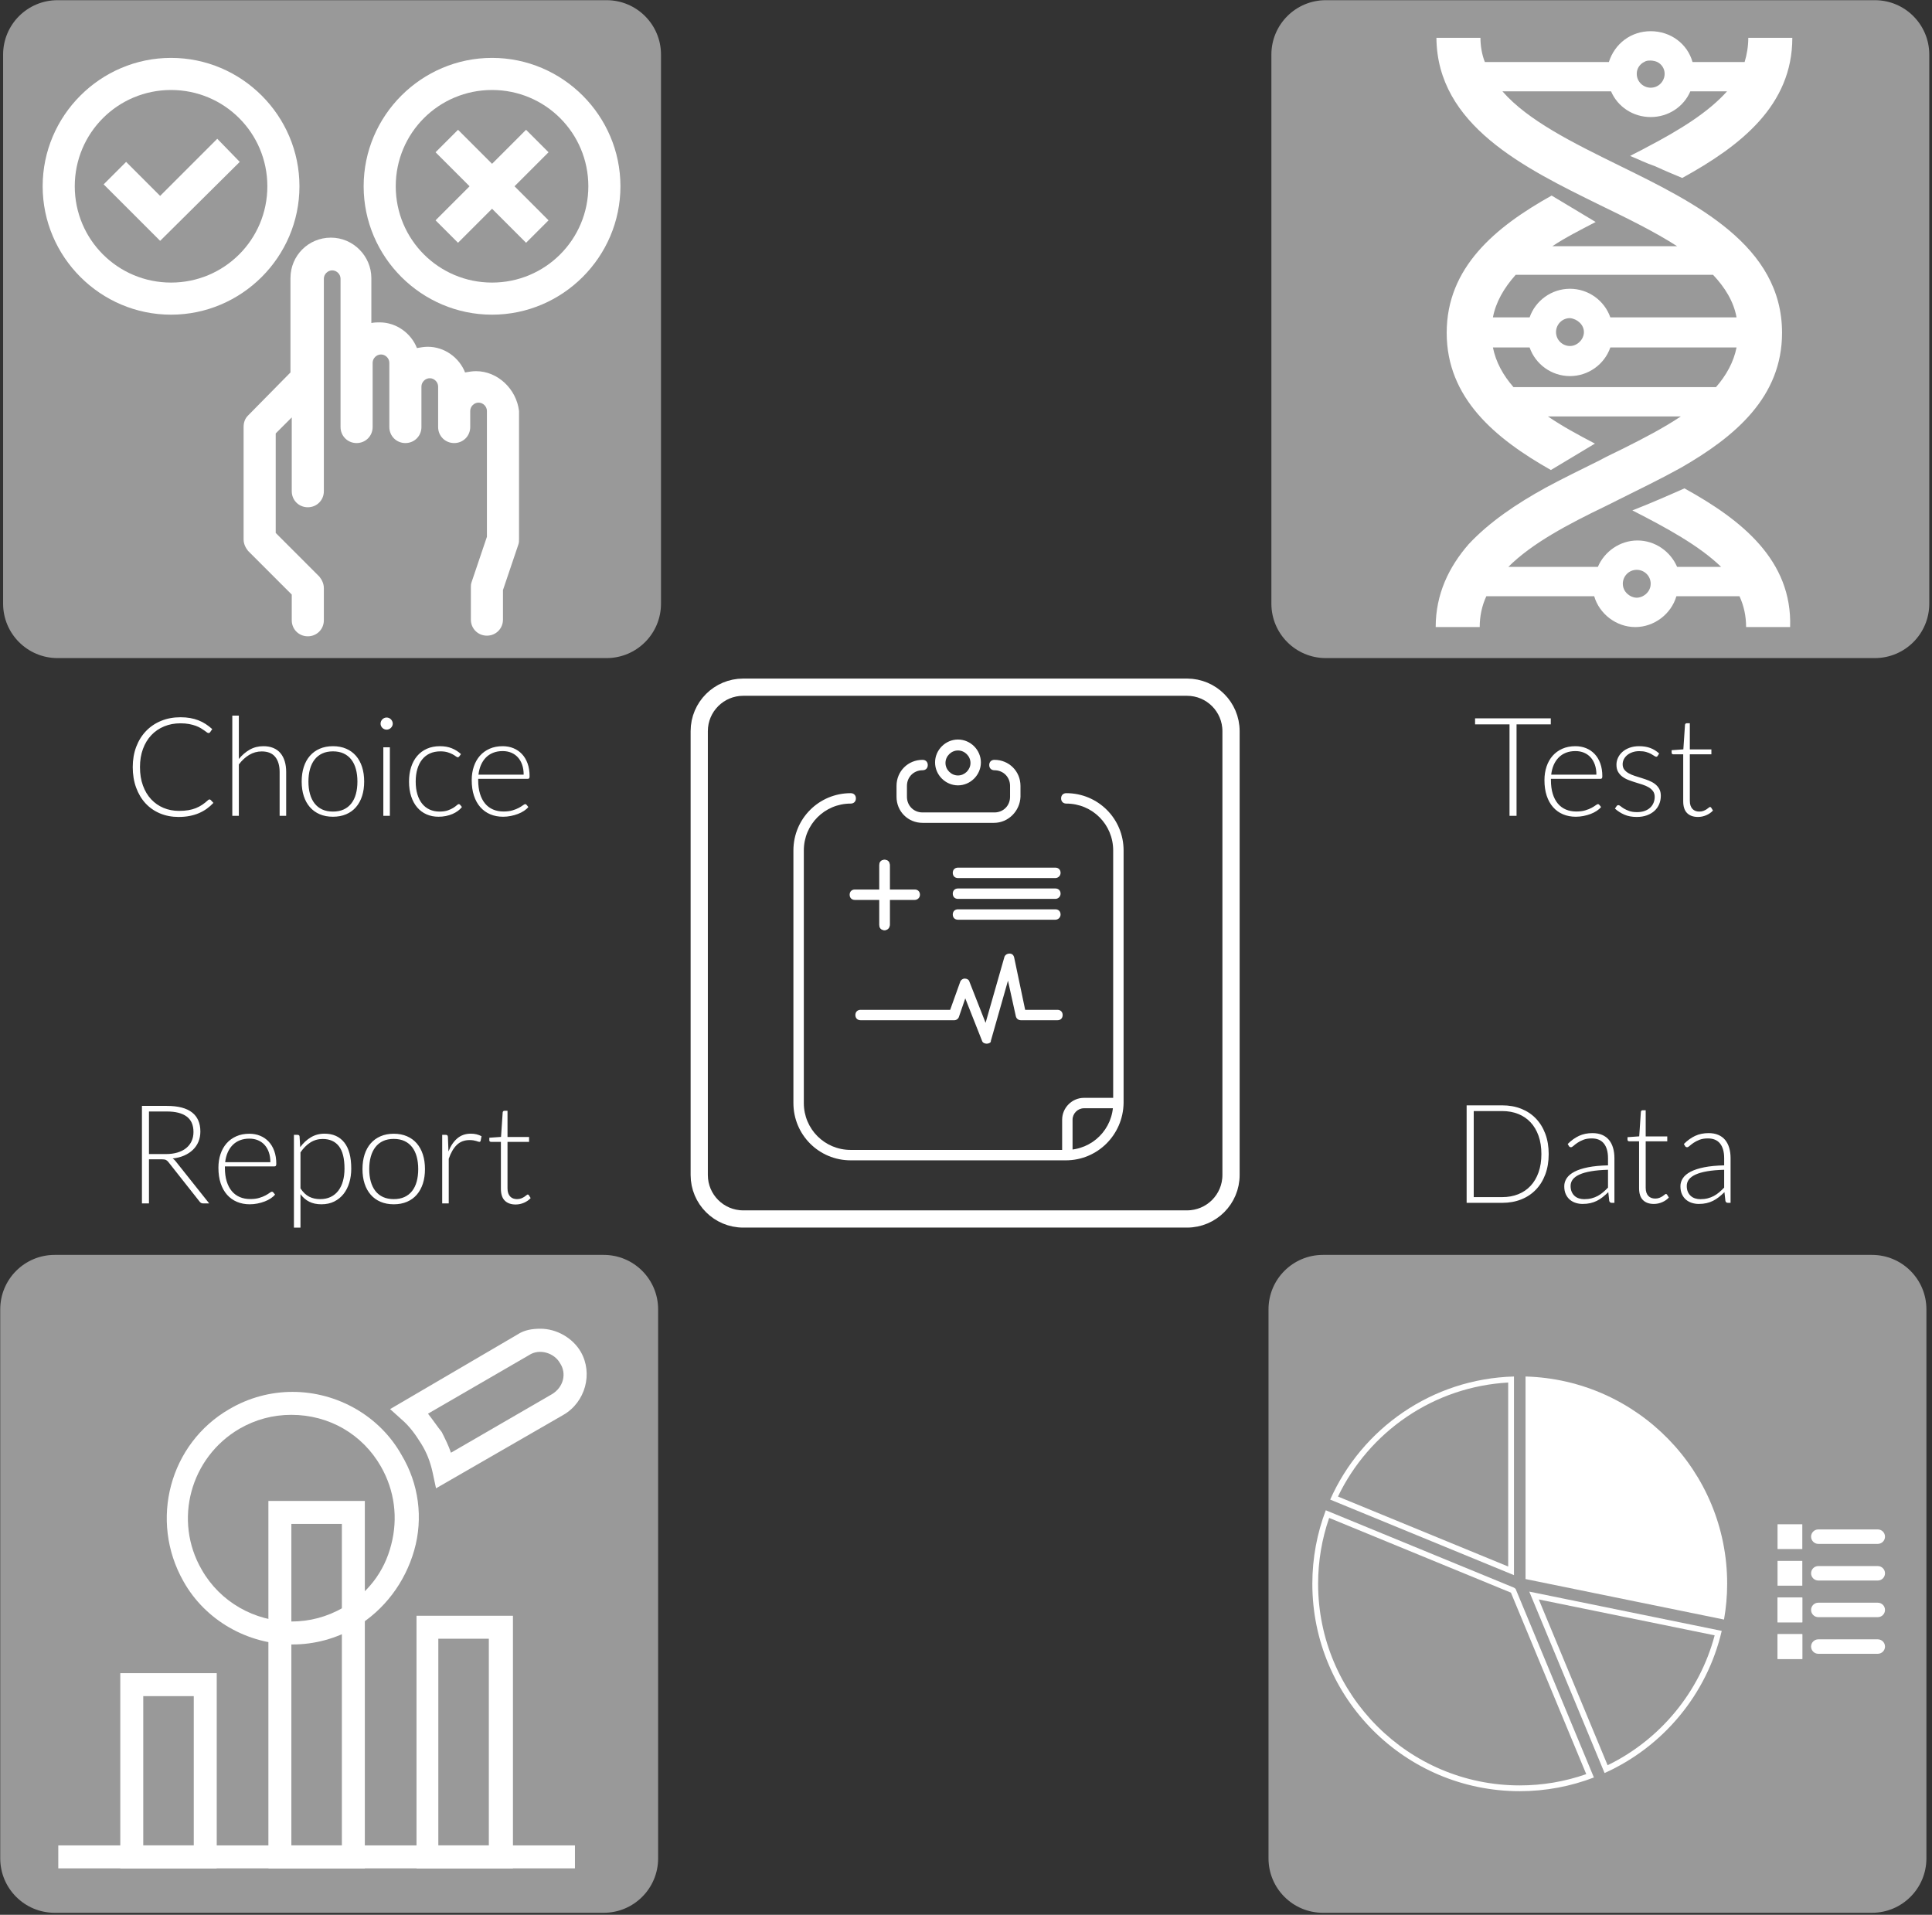 <?xml version="1.0" encoding="UTF-8" standalone="no"?>
<svg width="673px" height="667px" viewBox="0 0 673 667" version="1.1" xmlns="http://www.w3.org/2000/svg" xmlns:xlink="http://www.w3.org/1999/xlink" xmlns:sketch="http://www.bohemiancoding.com/sketch/ns">
    <rect x="0" y="0" width="673" height="667" fill="#333333" stroke="none"/>
    <!-- Generator: Sketch 3.3.1 (12005) - http://www.bohemiancoding.com/sketch -->
    <title>hero image</title>
    <desc>Created with Sketch.</desc>
    <defs></defs>
    <g id="Page-1" stroke="none" stroke-width="1" fill="none" fill-rule="evenodd" sketch:type="MSPage">
        <g id="hero-image" sketch:type="MSLayerGroup" transform="translate(-46, -29)">
            <g id="Background-Shapes" transform="translate(46, 29)" sketch:type="MSShapeGroup">
                <path d="M428.82,409.301 C428.82,417.763 421.961,424.623 413.498,424.623 L258.896,424.623 C250.434,424.623 243.574,417.763 243.574,409.301 L243.574,254.699 C243.574,246.237 250.434,239.377 258.896,239.377 L413.498,239.377 C421.961,239.377 428.82,246.237 428.82,254.699 L428.82,409.301 L428.82,409.301 Z" id="Shape" stroke="#FFFFFF" stroke-width="6"></path>
                <path d="M672.05,210.281 C672.05,220.749 663.565,229.237 653.095,229.237 L461.835,229.237 C451.366,229.237 442.879,220.75 442.879,210.281 L442.879,19.021 C442.879,8.552 451.366,0.065 461.835,0.065 L653.095,0.065 C663.565,0.065 672.05,8.551 672.05,19.021 L672.05,210.281 L672.05,210.281 Z" id="Shape" opacity="0.5" fill="#FFFFFF"></path>
                <path d="M671.05,647.351 C671.05,657.82 662.565,666.306 652.095,666.306 L460.835,666.306 C450.366,666.306 441.879,657.82 441.879,647.351 L441.879,456.091 C441.879,445.622 450.366,437.136 460.835,437.136 L652.095,437.136 C662.565,437.136 671.05,445.622 671.05,456.091 L671.05,647.351 L671.05,647.351 Z" id="Shape" opacity="0.5" fill="#FFFFFF"></path>
                <path d="M230.253,210.281 C230.253,220.749 221.768,229.237 211.298,229.237 L20.038,229.237 C9.569,229.237 1.082,220.75 1.082,210.281 L1.082,19.021 C1.082,8.552 9.569,0.065 20.038,0.065 L211.298,0.065 C221.768,0.065 230.253,8.551 230.253,19.021 L230.253,210.281 L230.253,210.281 Z" id="Shape" opacity="0.5" fill="#FFFFFF"></path>
                <path d="M229.253,647.351 C229.253,657.82 220.768,666.306 210.298,666.306 L19.038,666.306 C8.569,666.306 0.082,657.82 0.082,647.351 L0.082,456.091 C0.082,445.622 8.569,437.136 19.038,437.136 L210.298,437.136 C220.768,437.136 229.253,445.622 229.253,456.091 L229.253,647.351 L229.253,647.351 Z" id="Shape" opacity="0.5" fill="#FFFFFF"></path>
            </g>
            <g id="Text-Outlines" transform="translate(92, 278)" fill="#FFFFFF" sketch:type="MSShapeGroup">
                <path d="M26.976,29.482 C27.136,29.482 27.272,29.538 27.384,29.65 L28.344,30.682 C27.64,31.434 26.872,32.11 26.04,32.71 C25.208,33.31 24.3,33.822 23.316,34.246 C22.332,34.67 21.252,34.998 20.076,35.23 C18.9,35.462 17.608,35.578 16.2,35.578 C13.848,35.578 11.692,35.166 9.732,34.342 C7.772,33.518 6.092,32.35 4.692,30.838 C3.292,29.326 2.2,27.498 1.416,25.354 C0.632,23.21 0.24,20.826 0.24,18.202 C0.24,15.626 0.644,13.274 1.452,11.146 C2.26,9.018 3.396,7.19 4.86,5.662 C6.324,4.134 8.076,2.95 10.116,2.11 C12.156,1.27 14.408,0.85 16.872,0.85 C18.104,0.85 19.232,0.942 20.256,1.126 C21.28,1.31 22.236,1.574 23.124,1.918 C24.012,2.262 24.848,2.69 25.632,3.202 C26.416,3.714 27.184,4.306 27.936,4.978 L27.192,6.058 C27.064,6.25 26.864,6.346 26.592,6.346 C26.448,6.346 26.264,6.262 26.04,6.094 C25.816,5.926 25.532,5.718 25.188,5.47 C24.844,5.222 24.428,4.95 23.94,4.654 C23.452,4.358 22.872,4.086 22.2,3.838 C21.528,3.59 20.752,3.382 19.872,3.214 C18.992,3.046 17.992,2.962 16.872,2.962 C14.808,2.962 12.912,3.318 11.184,4.03 C9.456,4.742 7.968,5.758 6.72,7.078 C5.472,8.398 4.5,9.998 3.804,11.878 C3.108,13.758 2.76,15.866 2.76,18.202 C2.76,20.602 3.104,22.746 3.792,24.634 C4.48,26.522 5.432,28.118 6.648,29.422 C7.864,30.726 9.3,31.726 10.956,32.422 C12.612,33.118 14.408,33.466 16.344,33.466 C17.56,33.466 18.644,33.386 19.596,33.226 C20.548,33.066 21.424,32.826 22.224,32.506 C23.024,32.186 23.768,31.794 24.456,31.33 C25.144,30.866 25.824,30.322 26.496,29.698 C26.576,29.634 26.652,29.582 26.724,29.542 C26.796,29.502 26.88,29.482 26.976,29.482 L26.976,29.482 Z M34.92,35.194 L34.92,0.274 L37.2,0.274 L37.2,15.394 C38.304,14.034 39.564,12.95 40.98,12.142 C42.396,11.334 43.984,10.93 45.744,10.93 C47.056,10.93 48.212,11.138 49.212,11.554 C50.212,11.97 51.04,12.57 51.696,13.354 C52.352,14.138 52.848,15.082 53.184,16.186 C53.52,17.29 53.688,18.538 53.688,19.93 L53.688,35.194 L51.408,35.194 L51.408,19.93 C51.408,17.69 50.896,15.934 49.872,14.662 C48.848,13.39 47.28,12.754 45.168,12.754 C43.6,12.754 42.144,13.158 40.8,13.966 C39.456,14.774 38.256,15.882 37.2,17.29 L37.2,35.194 L34.92,35.194 Z M69.984,10.93 C71.696,10.93 73.228,11.222 74.58,11.806 C75.932,12.39 77.072,13.218 78,14.29 C78.928,15.362 79.636,16.654 80.124,18.166 C80.612,19.678 80.856,21.37 80.856,23.242 C80.856,25.114 80.612,26.802 80.124,28.306 C79.636,29.81 78.928,31.098 78,32.17 C77.072,33.242 75.932,34.066 74.58,34.642 C73.228,35.218 71.696,35.506 69.984,35.506 C68.272,35.506 66.74,35.218 65.388,34.642 C64.036,34.066 62.892,33.242 61.956,32.17 C61.02,31.098 60.308,29.81 59.82,28.306 C59.332,26.802 59.088,25.114 59.088,23.242 C59.088,21.37 59.332,19.678 59.82,18.166 C60.308,16.654 61.02,15.362 61.956,14.29 C62.892,13.218 64.036,12.39 65.388,11.806 C66.74,11.222 68.272,10.93 69.984,10.93 L69.984,10.93 Z M69.984,33.706 C71.408,33.706 72.652,33.462 73.716,32.974 C74.78,32.486 75.668,31.786 76.38,30.874 C77.092,29.962 77.624,28.862 77.976,27.574 C78.328,26.286 78.504,24.842 78.504,23.242 C78.504,21.658 78.328,20.218 77.976,18.922 C77.624,17.626 77.092,16.518 76.38,15.598 C75.668,14.678 74.78,13.97 73.716,13.474 C72.652,12.978 71.408,12.73 69.984,12.73 C68.56,12.73 67.316,12.978 66.252,13.474 C65.188,13.97 64.3,14.678 63.588,15.598 C62.876,16.518 62.34,17.626 61.98,18.922 C61.62,20.218 61.44,21.658 61.44,23.242 C61.44,24.842 61.62,26.286 61.98,27.574 C62.34,28.862 62.876,29.962 63.588,30.874 C64.3,31.786 65.188,32.486 66.252,32.974 C67.316,33.462 68.56,33.706 69.984,33.706 L69.984,33.706 Z M89.808,11.314 L89.808,35.194 L87.528,35.194 L87.528,11.314 L89.808,11.314 Z M90.816,3.082 C90.816,3.37 90.756,3.638 90.636,3.886 C90.516,4.134 90.36,4.354 90.168,4.546 C89.976,4.738 89.752,4.89 89.496,5.002 C89.24,5.114 88.968,5.17 88.68,5.17 C88.392,5.17 88.12,5.114 87.864,5.002 C87.608,4.89 87.384,4.738 87.192,4.546 C87,4.354 86.848,4.134 86.736,3.886 C86.624,3.638 86.568,3.37 86.568,3.082 C86.568,2.794 86.624,2.518 86.736,2.254 C86.848,1.99 87,1.762 87.192,1.57 C87.384,1.378 87.608,1.226 87.864,1.114 C88.12,1.002 88.392,0.946 88.68,0.946 C88.968,0.946 89.24,1.002 89.496,1.114 C89.752,1.226 89.976,1.378 90.168,1.57 C90.36,1.762 90.516,1.99 90.636,2.254 C90.756,2.518 90.816,2.794 90.816,3.082 L90.816,3.082 Z M113.976,14.506 C113.896,14.586 113.82,14.654 113.748,14.71 C113.676,14.766 113.576,14.794 113.448,14.794 C113.288,14.794 113.068,14.686 112.788,14.47 C112.508,14.254 112.136,14.018 111.672,13.762 C111.208,13.506 110.628,13.27 109.932,13.054 C109.236,12.838 108.392,12.73 107.4,12.73 C106.024,12.73 104.804,12.974 103.74,13.462 C102.676,13.95 101.78,14.65 101.052,15.562 C100.324,16.474 99.768,17.578 99.384,18.874 C99,20.17 98.808,21.626 98.808,23.242 C98.808,24.922 99.004,26.41 99.396,27.706 C99.788,29.002 100.344,30.094 101.064,30.982 C101.784,31.87 102.656,32.546 103.68,33.01 C104.704,33.474 105.84,33.706 107.088,33.706 C108.24,33.706 109.204,33.57 109.98,33.298 C110.756,33.026 111.396,32.73 111.9,32.41 C112.404,32.09 112.804,31.794 113.1,31.522 C113.396,31.25 113.632,31.114 113.808,31.114 C114.016,31.114 114.176,31.194 114.288,31.354 L114.912,32.122 C114.544,32.602 114.08,33.05 113.52,33.466 C112.96,33.882 112.328,34.242 111.624,34.546 C110.92,34.85 110.156,35.086 109.332,35.254 C108.508,35.422 107.648,35.506 106.752,35.506 C105.232,35.506 103.844,35.23 102.588,34.678 C101.332,34.126 100.252,33.326 99.348,32.278 C98.444,31.23 97.74,29.946 97.236,28.426 C96.732,26.906 96.48,25.178 96.48,23.242 C96.48,21.418 96.72,19.754 97.2,18.25 C97.68,16.746 98.38,15.45 99.3,14.362 C100.22,13.274 101.348,12.43 102.684,11.83 C104.02,11.23 105.552,10.93 107.28,10.93 C108.832,10.93 110.212,11.178 111.42,11.674 C112.628,12.17 113.68,12.842 114.576,13.69 L113.976,14.506 Z M129.096,10.93 C130.44,10.93 131.684,11.162 132.828,11.626 C133.972,12.09 134.964,12.766 135.804,13.654 C136.644,14.542 137.3,15.634 137.772,16.93 C138.244,18.226 138.48,19.714 138.48,21.394 C138.48,21.746 138.428,21.986 138.324,22.114 C138.22,22.242 138.056,22.306 137.832,22.306 L120.576,22.306 L120.576,22.762 C120.576,24.554 120.784,26.13 121.2,27.49 C121.616,28.85 122.208,29.99 122.976,30.91 C123.744,31.83 124.672,32.522 125.76,32.986 C126.848,33.45 128.064,33.682 129.408,33.682 C130.608,33.682 131.648,33.55 132.528,33.286 C133.408,33.022 134.148,32.726 134.748,32.398 C135.348,32.07 135.824,31.774 136.176,31.51 C136.528,31.246 136.784,31.114 136.944,31.114 C137.152,31.114 137.312,31.194 137.424,31.354 L138.048,32.122 C137.664,32.602 137.156,33.05 136.524,33.466 C135.892,33.882 135.188,34.238 134.412,34.534 C133.636,34.83 132.804,35.066 131.916,35.242 C131.028,35.418 130.136,35.506 129.24,35.506 C127.608,35.506 126.12,35.222 124.776,34.654 C123.432,34.086 122.28,33.258 121.32,32.17 C120.36,31.082 119.62,29.75 119.1,28.174 C118.58,26.598 118.32,24.794 118.32,22.762 C118.32,21.05 118.564,19.47 119.052,18.022 C119.54,16.574 120.244,15.326 121.164,14.278 C122.084,13.23 123.212,12.41 124.548,11.818 C125.884,11.226 127.4,10.93 129.096,10.93 L129.096,10.93 Z M129.12,12.634 C127.888,12.634 126.784,12.826 125.808,13.21 C124.832,13.594 123.988,14.146 123.276,14.866 C122.564,15.586 121.988,16.45 121.548,17.458 C121.108,18.466 120.816,19.594 120.672,20.842 L136.416,20.842 C136.416,19.562 136.24,18.414 135.888,17.398 C135.536,16.382 135.04,15.522 134.4,14.818 C133.76,14.114 132.992,13.574 132.096,13.198 C131.2,12.822 130.208,12.634 129.12,12.634 L129.12,12.634 Z" id="Choice"></path>
                <path d="M5.892,154.834 L5.892,170.194 L3.444,170.194 L3.444,136.234 L12.108,136.234 C16.028,136.234 18.956,136.99 20.892,138.502 C22.828,140.014 23.796,142.234 23.796,145.162 C23.796,146.458 23.572,147.642 23.124,148.714 C22.676,149.786 22.032,150.726 21.192,151.534 C20.352,152.342 19.34,153.006 18.156,153.526 C16.972,154.046 15.636,154.386 14.148,154.546 C14.532,154.786 14.876,155.106 15.18,155.506 L26.868,170.194 L24.732,170.194 C24.476,170.194 24.256,170.146 24.072,170.05 C23.888,169.954 23.708,169.794 23.532,169.57 L12.66,155.794 C12.388,155.442 12.096,155.194 11.784,155.05 C11.472,154.906 10.988,154.834 10.332,154.834 L5.892,154.834 Z M5.892,153.01 L11.796,153.01 C13.3,153.01 14.648,152.83 15.84,152.47 C17.032,152.11 18.04,151.594 18.864,150.922 C19.688,150.25 20.316,149.442 20.748,148.498 C21.18,147.554 21.396,146.49 21.396,145.306 C21.396,142.89 20.604,141.098 19.02,139.93 C17.436,138.762 15.132,138.178 12.108,138.178 L5.892,138.178 L5.892,153.01 Z M40.86,145.93 C42.204,145.93 43.448,146.162 44.592,146.626 C45.736,147.09 46.728,147.766 47.568,148.654 C48.408,149.542 49.064,150.634 49.536,151.93 C50.008,153.226 50.244,154.714 50.244,156.394 C50.244,156.746 50.192,156.986 50.088,157.114 C49.984,157.242 49.82,157.306 49.596,157.306 L32.34,157.306 L32.34,157.762 C32.34,159.554 32.548,161.13 32.964,162.49 C33.38,163.85 33.972,164.99 34.74,165.91 C35.508,166.83 36.436,167.522 37.524,167.986 C38.612,168.45 39.828,168.682 41.172,168.682 C42.372,168.682 43.412,168.55 44.292,168.286 C45.172,168.022 45.912,167.726 46.512,167.398 C47.112,167.07 47.588,166.774 47.94,166.51 C48.292,166.246 48.548,166.114 48.708,166.114 C48.916,166.114 49.076,166.194 49.188,166.354 L49.812,167.122 C49.428,167.602 48.92,168.05 48.288,168.466 C47.656,168.882 46.952,169.238 46.176,169.534 C45.4,169.83 44.568,170.066 43.68,170.242 C42.792,170.418 41.9,170.506 41.004,170.506 C39.372,170.506 37.884,170.222 36.54,169.654 C35.196,169.086 34.044,168.258 33.084,167.17 C32.124,166.082 31.384,164.75 30.864,163.174 C30.344,161.598 30.084,159.794 30.084,157.762 C30.084,156.05 30.328,154.47 30.816,153.022 C31.304,151.574 32.008,150.326 32.928,149.278 C33.848,148.23 34.976,147.41 36.312,146.818 C37.648,146.226 39.164,145.93 40.86,145.93 L40.86,145.93 Z M40.884,147.634 C39.652,147.634 38.548,147.826 37.572,148.21 C36.596,148.594 35.752,149.146 35.04,149.866 C34.328,150.586 33.752,151.45 33.312,152.458 C32.872,153.466 32.58,154.594 32.436,155.842 L48.18,155.842 C48.18,154.562 48.004,153.414 47.652,152.398 C47.3,151.382 46.804,150.522 46.164,149.818 C45.524,149.114 44.756,148.574 43.86,148.198 C42.964,147.822 41.972,147.634 40.884,147.634 L40.884,147.634 Z M56.388,178.642 L56.388,146.314 L57.636,146.314 C57.844,146.314 58.012,146.358 58.14,146.446 C58.268,146.534 58.34,146.69 58.356,146.914 L58.572,150.61 C59.628,149.17 60.864,148.026 62.28,147.178 C63.696,146.33 65.284,145.906 67.044,145.906 C69.988,145.906 72.276,146.922 73.908,148.954 C75.54,150.986 76.356,154.034 76.356,158.098 C76.356,159.842 76.128,161.47 75.672,162.982 C75.216,164.494 74.548,165.806 73.668,166.918 C72.788,168.03 71.704,168.906 70.416,169.546 C69.128,170.186 67.644,170.506 65.964,170.506 C64.332,170.506 62.924,170.21 61.74,169.618 C60.556,169.026 59.532,168.146 58.668,166.978 L58.668,178.642 L56.388,178.642 Z M66.396,147.754 C64.812,147.754 63.376,148.166 62.088,148.99 C60.8,149.814 59.66,150.962 58.668,152.434 L58.668,164.962 C59.58,166.338 60.592,167.306 61.704,167.866 C62.816,168.426 64.084,168.706 65.508,168.706 C66.916,168.706 68.148,168.45 69.204,167.938 C70.26,167.426 71.144,166.702 71.856,165.766 C72.568,164.83 73.104,163.71 73.464,162.406 C73.824,161.102 74.004,159.666 74.004,158.098 C74.004,154.546 73.352,151.934 72.048,150.262 C70.744,148.59 68.86,147.754 66.396,147.754 L66.396,147.754 Z M91.164,145.93 C92.876,145.93 94.408,146.222 95.76,146.806 C97.112,147.39 98.252,148.218 99.18,149.29 C100.108,150.362 100.816,151.654 101.304,153.166 C101.792,154.678 102.036,156.37 102.036,158.242 C102.036,160.114 101.792,161.802 101.304,163.306 C100.816,164.81 100.108,166.098 99.18,167.17 C98.252,168.242 97.112,169.066 95.76,169.642 C94.408,170.218 92.876,170.506 91.164,170.506 C89.452,170.506 87.92,170.218 86.568,169.642 C85.216,169.066 84.072,168.242 83.136,167.17 C82.2,166.098 81.488,164.81 81,163.306 C80.512,161.802 80.268,160.114 80.268,158.242 C80.268,156.37 80.512,154.678 81,153.166 C81.488,151.654 82.2,150.362 83.136,149.29 C84.072,148.218 85.216,147.39 86.568,146.806 C87.92,146.222 89.452,145.93 91.164,145.93 L91.164,145.93 Z M91.164,168.706 C92.588,168.706 93.832,168.462 94.896,167.974 C95.96,167.486 96.848,166.786 97.56,165.874 C98.272,164.962 98.804,163.862 99.156,162.574 C99.508,161.286 99.684,159.842 99.684,158.242 C99.684,156.658 99.508,155.218 99.156,153.922 C98.804,152.626 98.272,151.518 97.56,150.598 C96.848,149.678 95.96,148.97 94.896,148.474 C93.832,147.978 92.588,147.73 91.164,147.73 C89.74,147.73 88.496,147.978 87.432,148.474 C86.368,148.97 85.48,149.678 84.768,150.598 C84.056,151.518 83.52,152.626 83.16,153.922 C82.8,155.218 82.62,156.658 82.62,158.242 C82.62,159.842 82.8,161.286 83.16,162.574 C83.52,163.862 84.056,164.962 84.768,165.874 C85.48,166.786 86.368,167.486 87.432,167.974 C88.496,168.462 89.74,168.706 91.164,168.706 L91.164,168.706 Z M108.036,170.194 L108.036,146.314 L109.236,146.314 C109.508,146.314 109.704,146.37 109.824,146.482 C109.944,146.594 110.012,146.786 110.028,147.058 L110.22,152.098 C110.988,150.162 112.012,148.646 113.292,147.55 C114.572,146.454 116.148,145.906 118.02,145.906 C118.74,145.906 119.404,145.982 120.012,146.134 C120.62,146.286 121.196,146.506 121.74,146.794 L121.428,148.378 C121.38,148.634 121.22,148.762 120.948,148.762 C120.852,148.762 120.716,148.73 120.54,148.666 C120.364,148.602 120.144,148.53 119.88,148.45 C119.616,148.37 119.292,148.298 118.908,148.234 C118.524,148.17 118.084,148.138 117.588,148.138 C115.78,148.138 114.296,148.698 113.136,149.818 C111.976,150.938 111.036,152.554 110.316,154.666 L110.316,170.194 L108.036,170.194 Z M133.62,170.578 C132.004,170.578 130.744,170.13 129.84,169.234 C128.936,168.338 128.484,166.954 128.484,165.082 L128.484,148.762 L125.052,148.762 C124.876,148.762 124.732,148.714 124.62,148.618 C124.508,148.522 124.452,148.386 124.452,148.21 L124.452,147.322 L128.532,147.034 L129.108,138.49 C129.124,138.346 129.184,138.218 129.288,138.106 C129.392,137.994 129.532,137.938 129.708,137.938 L130.788,137.938 L130.788,147.058 L138.3,147.058 L138.3,148.762 L130.788,148.762 L130.788,164.962 C130.788,165.618 130.872,166.182 131.04,166.654 C131.208,167.126 131.44,167.514 131.736,167.818 C132.032,168.122 132.38,168.346 132.78,168.49 C133.18,168.634 133.612,168.706 134.076,168.706 C134.652,168.706 135.148,168.622 135.564,168.454 C135.98,168.286 136.34,168.102 136.644,167.902 C136.948,167.702 137.196,167.518 137.388,167.35 C137.58,167.182 137.732,167.098 137.844,167.098 C137.972,167.098 138.1,167.178 138.228,167.338 L138.852,168.346 C138.244,169.018 137.472,169.558 136.536,169.966 C135.6,170.374 134.628,170.578 133.62,170.578 L133.62,170.578 Z" id="Report"></path>
                <path d="M493.476,153.008 C493.476,155.632 493.084,157.992 492.3,160.088 C491.516,162.184 490.412,163.968 488.988,165.44 C487.564,166.912 485.86,168.04 483.876,168.824 C481.892,169.608 479.692,170 477.276,170 L464.892,170 L464.892,136.04 L477.276,136.04 C479.692,136.04 481.892,136.432 483.876,137.216 C485.86,138 487.564,139.128 488.988,140.6 C490.412,142.072 491.516,143.856 492.3,145.952 C493.084,148.048 493.476,150.4 493.476,153.008 L493.476,153.008 Z M490.932,153.008 C490.932,150.64 490.604,148.528 489.948,146.672 C489.292,144.816 488.368,143.248 487.176,141.968 C485.984,140.688 484.548,139.712 482.868,139.04 C481.188,138.368 479.324,138.032 477.276,138.032 L467.364,138.032 L467.364,168.008 L477.276,168.008 C479.324,168.008 481.188,167.672 482.868,167 C484.548,166.328 485.984,165.352 487.176,164.072 C488.368,162.792 489.292,161.224 489.948,159.368 C490.604,157.512 490.932,155.392 490.932,153.008 L490.932,153.008 Z M515.46,170 C514.98,170 514.684,169.776 514.572,169.328 L514.236,166.28 C513.58,166.92 512.928,167.496 512.28,168.008 C511.632,168.52 510.956,168.952 510.252,169.304 C509.548,169.656 508.788,169.924 507.972,170.108 C507.156,170.292 506.26,170.384 505.284,170.384 C504.468,170.384 503.676,170.264 502.908,170.024 C502.14,169.784 501.46,169.416 500.868,168.92 C500.276,168.424 499.8,167.788 499.44,167.012 C499.08,166.236 498.9,165.304 498.9,164.216 C498.9,163.208 499.188,162.272 499.764,161.408 C500.34,160.544 501.24,159.792 502.464,159.152 C503.688,158.512 505.264,158 507.192,157.616 C509.12,157.232 511.436,157.008 514.14,156.944 L514.14,154.448 C514.14,152.24 513.664,150.54 512.712,149.348 C511.76,148.156 510.348,147.56 508.476,147.56 C507.324,147.56 506.344,147.72 505.536,148.04 C504.728,148.36 504.044,148.712 503.484,149.096 C502.924,149.48 502.468,149.832 502.116,150.152 C501.764,150.472 501.468,150.632 501.228,150.632 C500.908,150.632 500.668,150.488 500.508,150.2 L500.1,149.504 C501.348,148.256 502.66,147.312 504.036,146.672 C505.412,146.032 506.972,145.712 508.716,145.712 C509.996,145.712 511.116,145.916 512.076,146.324 C513.036,146.732 513.832,147.316 514.464,148.076 C515.096,148.836 515.572,149.756 515.892,150.836 C516.212,151.916 516.372,153.12 516.372,154.448 L516.372,170 L515.46,170 Z M505.86,168.728 C506.788,168.728 507.64,168.628 508.416,168.428 C509.192,168.228 509.912,167.948 510.576,167.588 C511.24,167.228 511.86,166.8 512.436,166.304 C513.012,165.808 513.58,165.272 514.14,164.696 L514.14,158.48 C511.868,158.544 509.912,158.716 508.272,158.996 C506.632,159.276 505.28,159.656 504.216,160.136 C503.152,160.616 502.368,161.188 501.864,161.852 C501.36,162.516 501.108,163.272 501.108,164.12 C501.108,164.92 501.24,165.612 501.504,166.196 C501.768,166.78 502.116,167.26 502.548,167.636 C502.98,168.012 503.484,168.288 504.06,168.464 C504.636,168.64 505.236,168.728 505.86,168.728 L505.86,168.728 Z M530.1,170.384 C528.484,170.384 527.224,169.936 526.32,169.04 C525.416,168.144 524.964,166.76 524.964,164.888 L524.964,148.568 L521.532,148.568 C521.356,148.568 521.212,148.52 521.1,148.424 C520.988,148.328 520.932,148.192 520.932,148.016 L520.932,147.128 L525.012,146.84 L525.588,138.296 C525.604,138.152 525.664,138.024 525.768,137.912 C525.872,137.8 526.012,137.744 526.188,137.744 L527.268,137.744 L527.268,146.864 L534.78,146.864 L534.78,148.568 L527.268,148.568 L527.268,164.768 C527.268,165.424 527.352,165.988 527.52,166.46 C527.688,166.932 527.92,167.32 528.216,167.624 C528.512,167.928 528.86,168.152 529.26,168.296 C529.66,168.44 530.092,168.512 530.556,168.512 C531.132,168.512 531.628,168.428 532.044,168.26 C532.46,168.092 532.82,167.908 533.124,167.708 C533.428,167.508 533.676,167.324 533.868,167.156 C534.06,166.988 534.212,166.904 534.324,166.904 C534.452,166.904 534.58,166.984 534.708,167.144 L535.332,168.152 C534.724,168.824 533.952,169.364 533.016,169.772 C532.08,170.18 531.108,170.384 530.1,170.384 L530.1,170.384 Z M555.924,170 C555.444,170 555.148,169.776 555.036,169.328 L554.7,166.28 C554.044,166.92 553.392,167.496 552.744,168.008 C552.096,168.52 551.42,168.952 550.716,169.304 C550.012,169.656 549.252,169.924 548.436,170.108 C547.62,170.292 546.724,170.384 545.748,170.384 C544.932,170.384 544.14,170.264 543.372,170.024 C542.604,169.784 541.924,169.416 541.332,168.92 C540.74,168.424 540.264,167.788 539.904,167.012 C539.544,166.236 539.364,165.304 539.364,164.216 C539.364,163.208 539.652,162.272 540.228,161.408 C540.804,160.544 541.704,159.792 542.928,159.152 C544.152,158.512 545.728,158 547.656,157.616 C549.584,157.232 551.9,157.008 554.604,156.944 L554.604,154.448 C554.604,152.24 554.128,150.54 553.176,149.348 C552.224,148.156 550.812,147.56 548.94,147.56 C547.788,147.56 546.808,147.72 546,148.04 C545.192,148.36 544.508,148.712 543.948,149.096 C543.388,149.48 542.932,149.832 542.58,150.152 C542.228,150.472 541.932,150.632 541.692,150.632 C541.372,150.632 541.132,150.488 540.972,150.2 L540.564,149.504 C541.812,148.256 543.124,147.312 544.5,146.672 C545.876,146.032 547.436,145.712 549.18,145.712 C550.46,145.712 551.58,145.916 552.54,146.324 C553.5,146.732 554.296,147.316 554.928,148.076 C555.56,148.836 556.036,149.756 556.356,150.836 C556.676,151.916 556.836,153.12 556.836,154.448 L556.836,170 L555.924,170 Z M546.324,168.728 C547.252,168.728 548.104,168.628 548.88,168.428 C549.656,168.228 550.376,167.948 551.04,167.588 C551.704,167.228 552.324,166.8 552.9,166.304 C553.476,165.808 554.044,165.272 554.604,164.696 L554.604,158.48 C552.332,158.544 550.376,158.716 548.736,158.996 C547.096,159.276 545.744,159.656 544.68,160.136 C543.616,160.616 542.832,161.188 542.328,161.852 C541.824,162.516 541.572,163.272 541.572,164.12 C541.572,164.92 541.704,165.612 541.968,166.196 C542.232,166.78 542.58,167.26 543.012,167.636 C543.444,168.012 543.948,168.288 544.524,168.464 C545.1,168.64 545.7,168.728 546.324,168.728 L546.324,168.728 Z" id="Data"></path>
                <path d="M494.208,1.234 L494.208,3.322 L482.28,3.322 L482.28,35.194 L479.832,35.194 L479.832,3.322 L467.832,3.322 L467.832,1.234 L494.208,1.234 Z M502.776,10.93 C504.12,10.93 505.364,11.162 506.508,11.626 C507.652,12.09 508.644,12.766 509.484,13.654 C510.324,14.542 510.98,15.634 511.452,16.93 C511.924,18.226 512.16,19.714 512.16,21.394 C512.16,21.746 512.108,21.986 512.004,22.114 C511.9,22.242 511.736,22.306 511.512,22.306 L494.256,22.306 L494.256,22.762 C494.256,24.554 494.464,26.13 494.88,27.49 C495.296,28.85 495.888,29.99 496.656,30.91 C497.424,31.83 498.352,32.522 499.44,32.986 C500.528,33.45 501.744,33.682 503.088,33.682 C504.288,33.682 505.328,33.55 506.208,33.286 C507.088,33.022 507.828,32.726 508.428,32.398 C509.028,32.07 509.504,31.774 509.856,31.51 C510.208,31.246 510.464,31.114 510.624,31.114 C510.832,31.114 510.992,31.194 511.104,31.354 L511.728,32.122 C511.344,32.602 510.836,33.05 510.204,33.466 C509.572,33.882 508.868,34.238 508.092,34.534 C507.316,34.83 506.484,35.066 505.596,35.242 C504.708,35.418 503.816,35.506 502.92,35.506 C501.288,35.506 499.8,35.222 498.456,34.654 C497.112,34.086 495.96,33.258 495,32.17 C494.04,31.082 493.3,29.75 492.78,28.174 C492.26,26.598 492,24.794 492,22.762 C492,21.05 492.244,19.47 492.732,18.022 C493.22,16.574 493.924,15.326 494.844,14.278 C495.764,13.23 496.892,12.41 498.228,11.818 C499.564,11.226 501.08,10.93 502.776,10.93 L502.776,10.93 Z M502.8,12.634 C501.568,12.634 500.464,12.826 499.488,13.21 C498.512,13.594 497.668,14.146 496.956,14.866 C496.244,15.586 495.668,16.45 495.228,17.458 C494.788,18.466 494.496,19.594 494.352,20.842 L510.096,20.842 C510.096,19.562 509.92,18.414 509.568,17.398 C509.216,16.382 508.72,15.522 508.08,14.818 C507.44,14.114 506.672,13.574 505.776,13.198 C504.88,12.822 503.888,12.634 502.8,12.634 L502.8,12.634 Z M531.456,14.266 C531.344,14.49 531.168,14.602 530.928,14.602 C530.752,14.602 530.524,14.502 530.244,14.302 C529.964,14.102 529.596,13.878 529.14,13.63 C528.684,13.382 528.124,13.158 527.46,12.958 C526.796,12.758 525.984,12.658 525.024,12.658 C524.16,12.658 523.372,12.782 522.66,13.03 C521.948,13.278 521.34,13.61 520.836,14.026 C520.332,14.442 519.94,14.926 519.66,15.478 C519.38,16.03 519.24,16.61 519.24,17.218 C519.24,17.97 519.432,18.594 519.816,19.09 C520.2,19.586 520.704,20.01 521.328,20.362 C521.952,20.714 522.66,21.018 523.452,21.274 C524.244,21.53 525.056,21.786 525.888,22.042 C526.72,22.298 527.532,22.582 528.324,22.894 C529.116,23.206 529.824,23.594 530.448,24.058 C531.072,24.522 531.576,25.09 531.96,25.762 C532.344,26.434 532.536,27.25 532.536,28.21 C532.536,29.25 532.348,30.218 531.972,31.114 C531.596,32.01 531.052,32.786 530.34,33.442 C529.628,34.098 528.752,34.618 527.712,35.002 C526.672,35.386 525.488,35.578 524.16,35.578 C522.48,35.578 521.032,35.31 519.816,34.774 C518.6,34.238 517.512,33.538 516.552,32.674 L517.104,31.858 C517.184,31.73 517.272,31.634 517.368,31.57 C517.464,31.506 517.6,31.474 517.776,31.474 C517.984,31.474 518.24,31.602 518.544,31.858 C518.848,32.114 519.244,32.39 519.732,32.686 C520.22,32.982 520.828,33.258 521.556,33.514 C522.284,33.77 523.184,33.898 524.256,33.898 C525.264,33.898 526.152,33.758 526.92,33.478 C527.688,33.198 528.328,32.818 528.84,32.338 C529.352,31.858 529.74,31.294 530.004,30.646 C530.268,29.998 530.4,29.314 530.4,28.594 C530.4,27.794 530.208,27.13 529.824,26.602 C529.44,26.074 528.936,25.626 528.312,25.258 C527.688,24.89 526.98,24.578 526.188,24.322 C525.396,24.066 524.58,23.81 523.74,23.554 C522.9,23.298 522.084,23.018 521.292,22.714 C520.5,22.41 519.792,22.026 519.168,21.562 C518.544,21.098 518.04,20.534 517.656,19.87 C517.272,19.206 517.08,18.378 517.08,17.386 C517.08,16.538 517.264,15.722 517.632,14.938 C518,14.154 518.524,13.466 519.204,12.874 C519.884,12.282 520.712,11.81 521.688,11.458 C522.664,11.106 523.76,10.93 524.976,10.93 C526.432,10.93 527.724,11.138 528.852,11.554 C529.98,11.97 531.016,12.61 531.96,13.474 L531.456,14.266 Z M545.472,35.578 C543.856,35.578 542.596,35.13 541.692,34.234 C540.788,33.338 540.336,31.954 540.336,30.082 L540.336,13.762 L536.904,13.762 C536.728,13.762 536.584,13.714 536.472,13.618 C536.36,13.522 536.304,13.386 536.304,13.21 L536.304,12.322 L540.384,12.034 L540.96,3.49 C540.976,3.346 541.036,3.218 541.14,3.106 C541.244,2.994 541.384,2.938 541.56,2.938 L542.64,2.938 L542.64,12.058 L550.152,12.058 L550.152,13.762 L542.64,13.762 L542.64,29.962 C542.64,30.618 542.724,31.182 542.892,31.654 C543.06,32.126 543.292,32.514 543.588,32.818 C543.884,33.122 544.232,33.346 544.632,33.49 C545.032,33.634 545.464,33.706 545.928,33.706 C546.504,33.706 547,33.622 547.416,33.454 C547.832,33.286 548.192,33.102 548.496,32.902 C548.8,32.702 549.048,32.518 549.24,32.35 C549.432,32.182 549.584,32.098 549.696,32.098 C549.824,32.098 549.952,32.178 550.08,32.338 L550.704,33.346 C550.096,34.018 549.324,34.558 548.388,34.966 C547.452,35.374 546.48,35.578 545.472,35.578 L545.472,35.578 Z" id="Test"></path>
            </g>
            <g id="Clipboard" transform="translate(322, 286)" fill="#FFFFFF" sketch:type="MSShapeGroup">
                <path d="M95.26,147.195 L20.335,147.195 C9.269,147.195 0.379,138.304 0.379,127.238 L0.379,39.251 C0.379,28.185 9.269,19.295 20.335,19.295 C21.423,19.295 22.149,20.02 22.149,21.109 C22.149,22.197 21.423,22.922 20.335,22.922 C11.264,22.922 4.007,30.179 4.007,39.25 L4.007,127.237 C4.007,136.309 11.263,143.565 20.335,143.565 L95.442,143.565 C104.512,143.565 111.769,136.309 111.769,127.237 L111.769,39.25 C111.769,30.179 104.512,22.922 95.442,22.922 C94.353,22.922 93.628,22.197 93.628,21.109 C93.628,20.02 94.354,19.295 95.442,19.295 C106.508,19.295 115.397,28.184 115.397,39.251 L115.397,127.238 C115.216,138.305 106.326,147.195 95.26,147.195 L95.26,147.195 Z" id="Shape"></path>
                <path d="M70.224,29.637 L45.37,29.637 C40.29,29.637 36.299,25.646 36.299,20.566 L36.299,16.756 C36.299,11.676 40.29,7.686 45.37,7.686 C46.458,7.686 47.184,8.412 47.184,9.5 C47.184,10.588 46.458,11.314 45.37,11.314 C42.286,11.314 39.928,13.671 39.928,16.756 L39.928,20.566 C39.928,23.65 42.286,26.008 45.37,26.008 L70.405,26.008 C73.489,26.008 75.848,23.65 75.848,20.566 L75.848,16.756 C75.848,13.672 73.49,11.314 70.405,11.314 C69.317,11.314 68.591,10.588 68.591,9.5 C68.591,8.412 69.317,7.686 70.405,7.686 C75.485,7.686 79.476,11.677 79.476,16.756 L79.476,20.566 C79.295,25.464 75.304,29.637 70.224,29.637 L70.224,29.637 Z" id="Shape"></path>
                <path d="M57.706,16.574 C53.352,16.574 49.724,12.946 49.724,8.592 C49.724,4.238 53.352,0.61 57.706,0.61 C62.06,0.61 65.688,4.238 65.688,8.592 C65.688,12.946 62.06,16.574 57.706,16.574 L57.706,16.574 Z M57.706,4.419 C55.348,4.419 53.352,6.415 53.352,8.773 C53.352,11.131 55.347,13.127 57.706,13.127 C60.065,13.127 62.06,11.132 62.06,8.773 C62.06,6.415 60.064,4.419 57.706,4.419 L57.706,4.419 Z" id="Shape"></path>
                <path d="M67.685,106.558 C66.959,106.558 66.233,106.196 66.052,105.469 L60.246,90.775 L58.069,97.125 C57.887,97.851 57.162,98.395 56.436,98.395 L23.781,98.395 C22.692,98.395 21.967,97.669 21.967,96.581 C21.967,95.493 22.692,94.767 23.781,94.767 L54.985,94.767 L58.432,85.153 C58.613,84.427 59.339,83.882 60.064,83.882 L60.064,83.882 C60.79,83.882 61.516,84.245 61.697,84.971 L67.322,99.303 L73.852,76.445 C74.034,75.719 74.76,75.175 75.666,75.175 L75.666,75.175 C76.574,75.175 77.117,75.719 77.299,76.627 L81.109,94.768 L92.357,94.768 C93.445,94.768 94.171,95.495 94.171,96.582 C94.171,97.671 93.445,98.396 92.357,98.396 L79.658,98.396 C78.751,98.396 78.025,97.852 77.844,96.945 L75.123,84.609 L69.136,105.653 C69.317,106.014 68.591,106.558 67.685,106.558 L67.685,106.558 L67.685,106.558 Z" id="Shape"></path>
                <path d="M95.804,146.469 C94.715,146.469 93.99,145.743 93.99,144.656 L93.99,133.045 C93.99,128.873 97.438,125.426 101.61,125.426 L113.22,125.426 C114.309,125.426 115.034,126.152 115.034,127.239 C115.034,128.328 114.308,129.054 113.22,129.054 L101.61,129.054 C99.432,129.054 97.619,130.867 97.619,133.044 L97.619,144.655 C97.618,145.562 96.711,146.469 95.804,146.469 L95.804,146.469 Z" id="Shape"></path>
                <path d="M32.126,67.008 C31.038,67.008 30.312,66.283 30.312,65.195 L30.312,44.332 C30.312,43.243 31.038,42.518 32.126,42.518 C33.215,42.518 33.94,43.243 33.94,44.332 L33.94,65.195 C33.94,66.102 33.215,67.008 32.126,67.008 L32.126,67.008 Z" id="Shape"></path>
                <path d="M32.126,67.008 C31.038,67.008 30.312,66.283 30.312,65.195 L30.312,44.332 C30.312,43.243 31.038,42.518 32.126,42.518 C33.215,42.518 33.94,43.243 33.94,44.332 L33.94,65.195 C33.94,66.102 33.215,67.008 32.126,67.008 L32.126,67.008 Z" id="Shape"></path>
                <path d="M42.648,56.487 L21.785,56.487 C20.697,56.487 19.971,55.761 19.971,54.673 C19.971,53.585 20.697,52.859 21.785,52.859 L42.648,52.859 C43.736,52.859 44.462,53.585 44.462,54.673 C44.462,55.761 43.555,56.487 42.648,56.487 L42.648,56.487 Z" id="Shape"></path>
                <path d="M91.632,48.867 L57.706,48.867 C56.618,48.867 55.892,48.141 55.892,47.053 C55.892,45.965 56.618,45.239 57.706,45.239 L91.632,45.239 C92.72,45.239 93.445,45.965 93.445,47.053 C93.445,48.141 92.539,48.867 91.632,48.867 L91.632,48.867 Z" id="Shape"></path>
                <path d="M91.632,56.124 L57.706,56.124 C56.618,56.124 55.892,55.398 55.892,54.31 C55.892,53.222 56.618,52.496 57.706,52.496 L91.632,52.496 C92.72,52.496 93.445,53.222 93.445,54.31 C93.445,55.398 92.539,56.124 91.632,56.124 L91.632,56.124 Z" id="Shape"></path>
                <path d="M91.632,63.38 L57.706,63.38 C56.618,63.38 55.892,62.654 55.892,61.566 C55.892,60.477 56.618,59.752 57.706,59.752 L91.632,59.752 C92.72,59.752 93.445,60.477 93.445,61.566 C93.445,62.655 92.539,63.38 91.632,63.38 L91.632,63.38 Z" id="Shape"></path>
            </g>
            <g id="choice" transform="translate(60, 49)" fill="#FFFFFF" sketch:type="MSShapeGroup">
                <path d="M151.81,109.293 C150.468,109.293 149.35,109.517 148.008,109.74 C145.996,104.596 140.852,100.796 135.038,100.796 C133.697,100.796 132.579,101.019 131.237,101.243 C129.224,96.099 124.081,92.299 118.266,92.299 C117.372,92.299 116.476,92.299 115.358,92.523 L115.358,76.868 C115.358,69.265 109.097,62.78 101.27,62.78 C93.443,62.78 87.182,69.041 87.182,76.868 L87.182,109.741 L72.422,124.725 C71.304,125.843 70.857,127.184 70.857,128.749 L70.857,167.885 C70.857,169.45 71.528,170.792 72.422,171.909 L87.63,187.116 L87.63,196.061 C87.63,199.192 90.089,201.652 93.221,201.652 C96.351,201.652 98.812,199.193 98.812,196.061 L98.812,184.879 C98.812,183.314 98.141,181.972 97.246,180.855 L82.04,165.647 L82.04,130.985 L87.631,125.394 L87.631,151.111 C87.631,154.241 90.09,156.702 93.222,156.702 C96.352,156.702 98.813,154.242 98.813,151.111 L98.813,77.09 C98.813,75.525 100.154,74.183 101.719,74.183 C103.284,74.183 104.626,75.525 104.626,77.09 L104.626,128.748 C104.626,131.879 107.086,134.339 110.216,134.339 C113.347,134.339 115.807,131.88 115.807,128.748 L115.807,106.386 C115.807,104.821 117.149,103.479 118.715,103.479 C120.28,103.479 121.622,104.821 121.622,106.386 L121.622,128.748 C121.622,131.879 124.082,134.339 127.213,134.339 C130.344,134.339 132.804,131.88 132.804,128.748 L132.804,114.66 C132.804,113.095 134.145,111.753 135.711,111.753 C137.277,111.753 138.619,113.095 138.619,114.66 L138.619,128.748 C138.619,131.879 141.078,134.339 144.21,134.339 C147.34,134.339 149.8,131.88 149.8,128.748 L149.8,123.157 C149.8,121.592 151.142,120.25 152.708,120.25 C154.273,120.25 155.615,121.592 155.615,123.157 L155.615,166.989 L150.248,182.866 C150.024,183.537 150.024,183.984 150.024,184.655 L150.024,191.811 L150.024,195.836 C150.024,198.967 152.484,201.427 155.615,201.427 C158.745,201.427 161.205,198.968 161.205,195.836 L161.205,185.55 L166.572,169.673 C166.796,169.002 166.796,168.555 166.796,167.884 L166.796,123.157 C165.898,115.555 159.413,109.293 151.81,109.293 L151.81,109.293 Z" id="Shape"></path>
                <path d="M157.4,0.164 C132.801,0.164 112.674,20.29 112.674,44.889 C112.674,69.488 132.8,89.615 157.4,89.615 C182,89.615 202.125,69.489 202.125,44.889 C202.125,20.289 182,0.164 157.4,0.164 L157.4,0.164 Z M157.4,78.434 C138.839,78.434 123.855,63.45 123.855,44.889 C123.855,26.328 138.839,11.346 157.4,11.346 C175.961,11.346 190.943,26.328 190.943,44.889 C190.943,63.45 175.961,78.434 157.4,78.434 L157.4,78.434 Z" id="Shape"></path>
                <path d="M169.252,25.21 L157.4,37.062 L145.548,25.21 L137.721,33.037 L149.574,44.889 L137.721,56.742 L145.548,64.568 L157.4,52.716 L169.252,64.568 L177.079,56.742 L165.227,44.889 L177.079,33.037 L169.252,25.21 Z" id="Shape"></path>
                <path d="M90.312,44.889 C90.312,20.29 70.186,0.164 45.586,0.164 C20.987,0.164 0.861,20.29 0.861,44.889 C0.861,69.488 20.987,89.615 45.586,89.615 C70.186,89.615 90.312,69.488 90.312,44.889 L90.312,44.889 Z M45.586,78.434 C27.025,78.434 12.043,63.45 12.043,44.889 C12.043,26.328 27.025,11.346 45.586,11.346 C64.147,11.346 79.131,26.328 79.131,44.889 C79.131,63.45 64.147,78.434 45.586,78.434 L45.586,78.434 Z" id="Shape"></path>
                <path d="M61.688,28.341 L41.785,48.244 L29.933,36.392 L22.105,44.219 L41.785,63.897 L69.515,36.392 L61.688,28.341 Z" id="Shape"></path>
            </g>
            <g id="data" transform="translate(503, 508)" fill="#FFFFFF" sketch:type="MSShapeGroup">
                <path d="M143.554,85.16 C144.259,81.109 144.649,76.949 144.649,72.695 C144.649,33.468 113.38,1.565 74.411,0.496 L74.411,71.053 L143.554,85.16 L143.554,85.16 Z" id="Shape"></path>
                <path d="M6.004,49.756 L69.317,75.785 L95.559,139.006 C88.109,141.613 80.326,142.934 72.395,142.934 C33.666,142.934 2.156,111.425 2.156,72.696 C2.158,64.844 3.451,57.137 6.004,49.756 L6.004,49.756 Z M4.828,47.096 C1.811,55.055 0.145,63.679 0.145,72.696 C0.145,112.598 32.493,144.947 72.397,144.947 C81.501,144.947 90.205,143.248 98.226,140.174 L70.945,74.456 L70.746,74.308 L70.384,74.048 L4.828,47.096 L4.828,47.096 Z" id="Shape"></path>
                <path d="M68.369,2.596 L68.369,66.687 L9.072,42.312 C14.429,31.166 22.635,21.625 32.904,14.627 C43.431,7.456 55.651,3.317 68.369,2.596 L68.369,2.596 Z M70.384,0.496 C41.787,1.28 17.353,18.666 6.363,43.374 L70.384,69.691 L70.384,0.496 L70.384,0.496 Z" id="Shape"></path>
                <path d="M79.025,78.158 L140.291,90.658 C135.095,110.32 121.344,127.008 102.998,135.91 L79.025,78.158 L79.025,78.158 Z M75.71,75.428 L101.945,138.625 C122.27,129.5 137.604,111.265 142.752,89.105 L75.71,75.428 L75.71,75.428 Z" id="Shape"></path>
                <g id="Group" transform="translate(162, 51)">
                    <rect id="Rectangle-path" x="0.193" y="0.969" width="8.63" height="8.63"></rect>
                    <path d="M35.11,7.801 L14.396,7.801 C13.007,7.801 11.88,6.674 11.88,5.283 C11.88,3.893 13.007,2.767 14.396,2.767 L35.11,2.767 C36.501,2.767 37.628,3.893 37.628,5.283 C37.628,6.674 36.501,7.801 35.11,7.801 L35.11,7.801 Z" id="Shape"></path>
                </g>
                <g id="Group" transform="translate(162, 64)">
                    <g id="Rectangle-path">
                        <rect x="0.193" y="0.731" width="8.63" height="8.63"></rect>
                    </g>
                    <path d="M35.11,7.564 L14.396,7.564 C13.007,7.564 11.88,6.436 11.88,5.046 C11.88,3.655 13.007,2.528 14.396,2.528 L35.11,2.528 C36.501,2.528 37.628,3.655 37.628,5.046 C37.628,6.437 36.501,7.564 35.11,7.564 L35.11,7.564 Z" id="Shape"></path>
                </g>
                <g id="Group" transform="translate(162, 77)">
                    <g>
                        <rect id="Rectangle-path" x="0.193" y="0.492" width="8.63" height="8.63"></rect>
                        <path d="M7.315,2.003 L7.315,7.611 L1.705,7.611 L1.705,2.003 L7.315,2.003 L7.315,2.003 Z M8.825,0.492 L0.195,0.492 L0.195,9.122 L8.825,9.122 L8.825,0.492 L8.825,0.492 Z" id="Shape"></path>
                    </g>
                    <path d="M35.11,7.324 L14.396,7.324 C13.007,7.324 11.88,6.199 11.88,4.807 C11.88,3.417 13.007,2.29 14.396,2.29 L35.11,2.29 C36.501,2.29 37.628,3.417 37.628,4.807 C37.628,6.199 36.501,7.324 35.11,7.324 L35.11,7.324 Z" id="Shape"></path>
                </g>
                <g id="Group" transform="translate(162, 90)">
                    <g>
                        <rect id="Rectangle-path" x="0.193" y="0.254" width="8.63" height="8.631"></rect>
                        <path d="M7.315,1.764 L7.315,7.373 L1.705,7.373 L1.705,1.764 L7.315,1.764 L7.315,1.764 Z M8.825,0.254 L0.195,0.254 L0.195,8.885 L8.825,8.885 L8.825,0.254 L8.825,0.254 Z" id="Shape"></path>
                    </g>
                    <path d="M35.11,7.086 L14.396,7.086 C13.007,7.086 11.88,5.959 11.88,4.568 C11.88,3.177 13.007,2.05 14.396,2.05 L35.11,2.05 C36.501,2.05 37.628,3.177 37.628,4.568 C37.628,5.959 36.501,7.086 35.11,7.086 L35.11,7.086 Z" id="Shape"></path>
                </g>
            </g>
            <g id="test" transform="translate(546, 39)" fill="#FFFFFF" sketch:type="MSShapeGroup">
                <path d="M86.767,160.122 C82.166,162.166 73.986,165.746 68.618,167.79 C80.633,173.925 91.881,180.06 99.549,187.473 L84.212,187.473 C81.911,182.105 76.543,178.271 70.408,178.271 C64.272,178.271 58.904,182.105 56.603,187.473 L25.417,187.473 C33.597,179.293 46.123,172.647 59.415,166.256 C60.949,165.489 62.482,164.722 64.017,163.955 C71.174,160.376 78.587,156.798 85.489,152.963 C104.662,141.971 120.765,128.168 120.765,105.928 C120.765,75.509 90.602,60.683 64.017,47.646 C47.913,39.722 32.32,32.053 23.372,21.828 L61.204,21.828 C63.505,27.196 68.873,30.775 75.009,30.775 C81.144,30.775 86.511,27.196 88.812,21.828 L101.593,21.828 C95.202,28.986 85.489,35.12 73.219,41.511 C71.43,42.533 69.641,43.301 67.851,44.323 C70.408,45.345 73.475,46.879 76.542,47.902 C80.376,49.692 84.211,51.225 86,51.992 C106.45,40.744 124.344,26.685 124.344,3.167 L109.006,3.167 C109.006,6.235 108.495,9.046 107.729,11.603 L89.58,11.603 C87.79,5.212 81.911,0.867 75.01,0.867 C68.108,0.867 62.484,5.213 60.439,11.603 L17.239,11.603 C16.216,9.046 15.705,5.979 15.705,3.167 L0.368,3.167 C0.623,33.586 30.787,48.412 57.372,61.449 C66.83,66.05 76.288,70.652 84.213,75.764 L40.757,75.764 C45.358,72.697 50.47,70.14 55.838,67.328 L40.501,58.125 C20.817,69.117 3.946,83.176 3.946,105.927 C3.946,128.678 20.817,142.738 40.245,153.729 L55.583,144.527 C49.703,141.46 44.079,138.392 39.223,135.069 L85.491,135.069 C79.356,139.159 72.455,142.738 65.297,146.317 C62.741,147.595 59.93,148.873 57.117,150.407 C50.982,153.474 44.592,156.542 38.457,159.865 C28.231,165.489 18.773,171.88 11.616,179.548 C4.715,187.472 0.113,196.93 0.113,208.434 L15.45,208.434 C15.45,204.6 16.217,201.021 17.751,197.698 L18.518,197.698 L55.329,197.698 C57.118,203.833 62.998,208.434 69.643,208.434 C76.289,208.434 82.169,203.832 83.958,197.698 L105.941,197.698 C107.475,201.021 108.242,204.6 108.242,208.434 L123.58,208.434 C124.344,185.172 106.706,171.113 86.767,160.122 L86.767,160.122 Z M72.708,11.604 C73.475,11.093 74.241,11.093 75.009,11.093 C75.776,11.093 76.798,11.348 77.309,11.604 C78.843,12.371 79.866,13.904 79.866,15.694 C79.866,18.25 77.821,20.551 75.01,20.551 C72.453,20.551 70.153,18.506 70.153,15.694 C70.151,13.904 71.174,12.37 72.708,11.604 L72.708,11.604 Z M27.974,85.734 L95.714,85.734 L96.736,85.734 C100.826,90.08 103.893,94.937 104.916,100.56 L60.949,100.56 C58.903,94.681 53.28,90.591 46.889,90.591 C40.498,90.591 34.874,94.681 32.829,100.56 L20.048,100.56 C21.071,95.192 23.883,90.336 27.974,85.734 L27.974,85.734 Z M51.746,105.673 C51.746,108.229 49.445,110.53 46.89,110.53 C44.333,110.53 42.033,108.485 42.033,105.673 C42.033,103.117 44.078,100.816 46.89,100.816 C49.445,101.072 51.746,103.117 51.746,105.673 L51.746,105.673 Z M27.206,124.845 C23.628,120.755 21.071,116.154 20.049,111.041 L32.83,111.041 C34.875,116.92 40.499,121.01 46.89,121.01 C53.281,121.01 58.904,116.92 60.95,111.041 L104.917,111.041 C103.895,116.153 101.339,120.754 97.76,124.845 L27.206,124.845 L27.206,124.845 Z M72.196,197.698 C71.684,197.954 70.918,198.209 70.151,198.209 C69.384,198.209 68.617,197.954 68.106,197.698 C66.572,196.931 65.294,195.397 65.294,193.352 C65.294,190.796 67.34,188.495 70.151,188.495 C72.708,188.495 75.008,190.54 75.008,193.352 C75.009,195.397 73.729,196.931 72.196,197.698 L72.196,197.698 Z" id="Shape"></path>
            </g>
            <g id="Information" transform="translate(66, 491)" fill="#FFFFFF" sketch:type="MSShapeGroup">
                <g id="Group">
                    <g transform="translate(0, 60)">
                        <rect id="Rectangle-path" x="0.305" y="120.829" width="179.974" height="7.998"></rect>
                        <path d="M55.896,128.827 L21.901,128.827 L21.901,60.837 L55.496,60.837 L55.496,128.827 L55.896,128.827 L55.896,128.827 Z M29.901,120.829 L47.498,120.829 L47.498,68.835 L29.901,68.835 L29.901,120.829 L29.901,120.829 Z" id="Shape"></path>
                        <path d="M107.089,128.827 L73.494,128.827 L73.494,0.846 L107.089,0.846 L107.089,128.827 L107.089,128.827 Z M81.493,120.829 L99.09,120.829 L99.09,8.845 L81.493,8.845 L81.493,120.829 L81.493,120.829 Z" id="Shape"></path>
                        <path d="M158.682,128.827 L125.087,128.827 L125.087,40.84 L158.682,40.84 L158.682,128.827 L158.682,128.827 Z M132.686,120.829 L150.283,120.829 L150.283,48.84 L132.686,48.84 L132.686,120.829 L132.686,120.829 Z" id="Shape"></path>
                    </g>
                    <g transform="translate(38, 0)" id="Shape">
                        <path d="M43.894,110.838 L43.894,110.838 C28.296,110.838 13.498,102.44 5.899,88.842 C-6.1,67.645 1.1,40.848 21.897,28.851 C28.696,24.851 36.295,22.851 43.894,22.851 C59.491,22.851 74.289,31.25 81.888,44.849 C87.887,54.846 89.487,66.845 86.287,78.043 C83.087,89.24 75.888,98.841 65.89,104.839 C59.091,108.84 51.492,110.838 43.894,110.838 L43.894,110.838 Z M43.493,30.85 C37.094,30.85 31.095,32.45 25.495,35.649 C8.298,45.648 2.299,67.645 12.297,84.842 C18.696,96.04 30.694,102.84 43.492,102.84 L43.492,102.84 C49.891,102.84 55.89,101.24 61.489,98.04 C69.888,93.241 75.887,85.642 78.287,76.043 C80.686,66.845 79.487,57.246 74.687,48.848 C68.289,37.649 56.691,30.85 43.493,30.85 L43.493,30.85 Z"></path>
                        <path d="M93.886,56.445 L92.686,50.846 C91.886,47.246 90.686,44.047 88.686,40.847 C86.686,37.649 84.687,34.849 81.887,32.449 L77.888,28.85 L122.281,2.853 C124.68,1.254 127.48,0.854 130.28,0.854 C135.879,0.854 141.478,4.053 144.278,8.852 C148.677,16.451 145.878,26.45 138.279,30.849 L93.886,56.445 L93.886,56.445 Z M91.086,30.45 C92.686,32.449 94.286,34.849 95.885,36.848 C97.085,39.248 98.284,41.647 99.085,44.047 L134.279,23.651 C138.279,21.252 139.479,16.451 137.079,12.852 C135.079,9.252 129.88,7.653 126.281,10.052 L91.086,30.45 L91.086,30.45 Z"></path>
                    </g>
                </g>
            </g>
        </g>
    </g>
</svg>